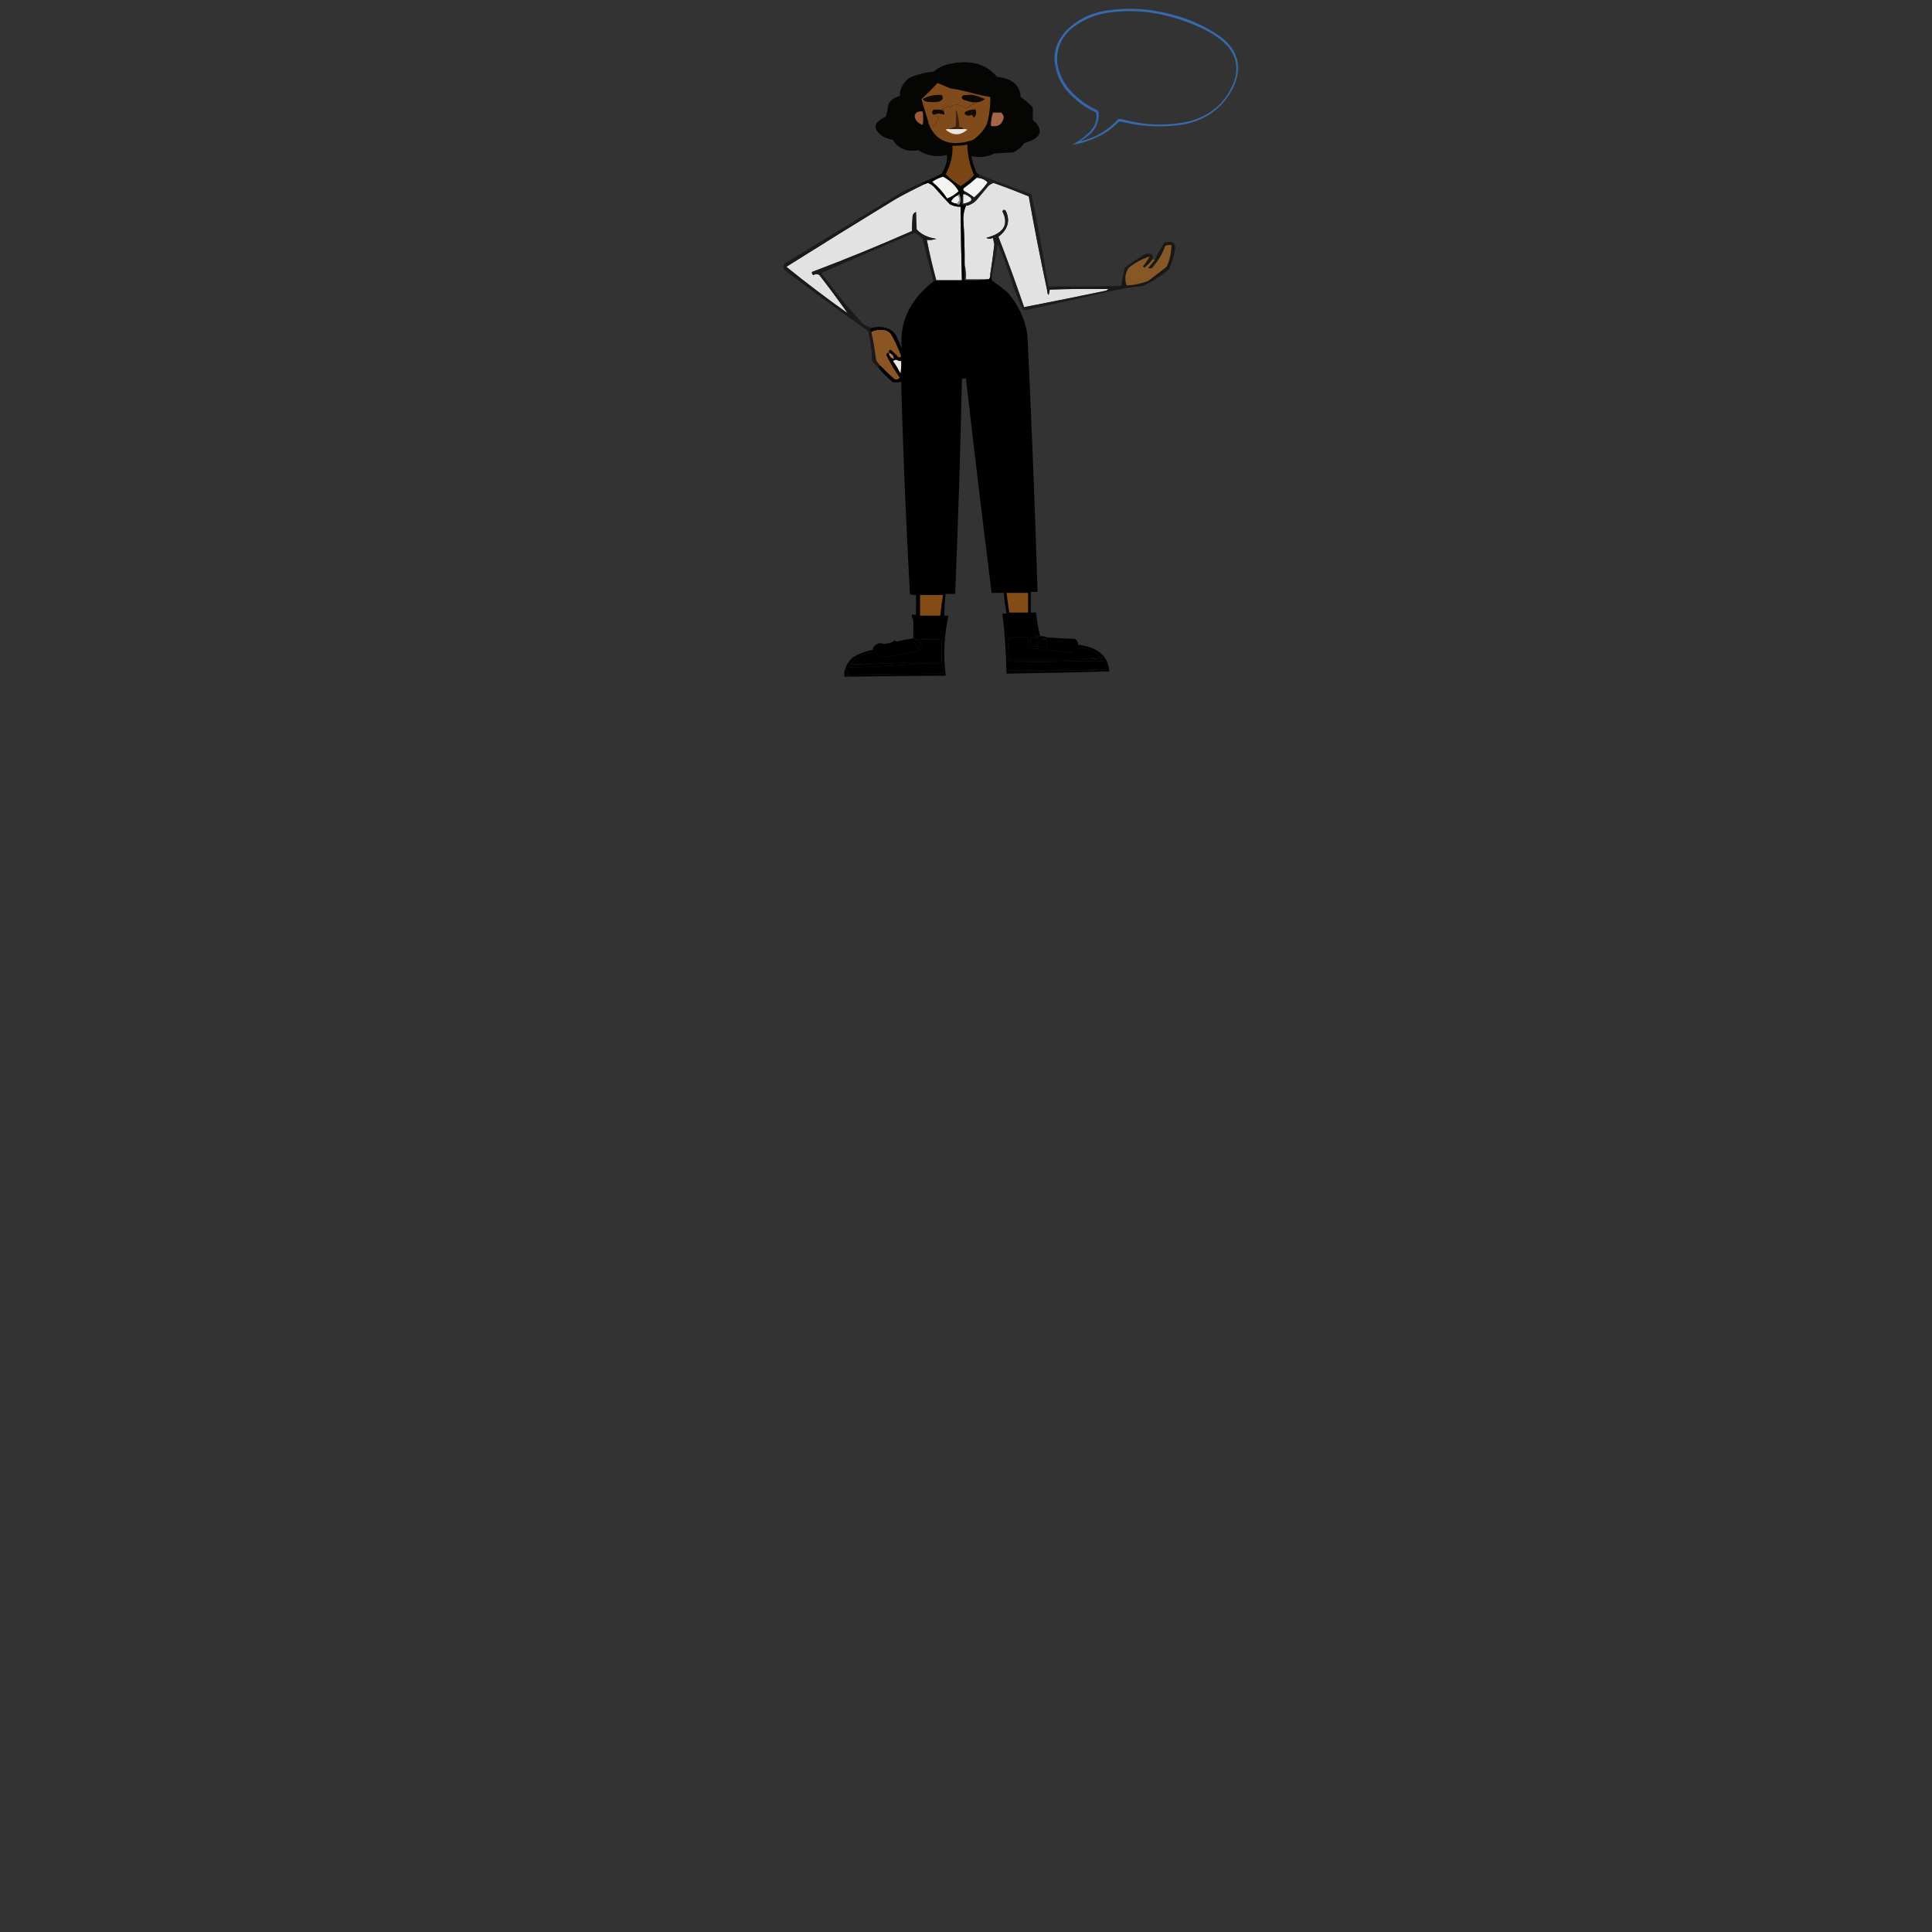 <?xml version="1.0" encoding="UTF-8" standalone="no"?>
<!-- Created with Inkscape (http://www.inkscape.org/) -->

<svg
   width="200mm"
   height="200mm"
   viewBox="0 0 200 200"
   version="1.1"
   id="svg1"
   xml:space="preserve"
   inkscape:version="1.3 (0e150ed6c4, 2023-07-21)"
   sodipodi:docname="human_image_2.svg"
   inkscape:export-filename="human_image_2.png"
   inkscape:export-xdpi="96"
   inkscape:export-ydpi="96"
   xmlns:inkscape="http://www.inkscape.org/namespaces/inkscape"
   xmlns:sodipodi="http://sodipodi.sourceforge.net/DTD/sodipodi-0.dtd"
   xmlns="http://www.w3.org/2000/svg"
   xmlns:svg="http://www.w3.org/2000/svg"><rect x="0" y="0" width="200" height="200" fill="#333333" stroke="none"/><sodipodi:namedview
     id="namedview1"
     pagecolor="#ffffff"
     bordercolor="#000000"
     borderopacity="0.25"
     inkscape:showpageshadow="2"
     inkscape:pageopacity="0.0"
     inkscape:pagecheckerboard="0"
     inkscape:deskcolor="#d1d1d1"
     inkscape:document-units="mm"
     inkscape:zoom="1.5292108"
     inkscape:cx="420.15136"
     inkscape:cy="184.08188"
     inkscape:window-width="1920"
     inkscape:window-height="1094"
     inkscape:window-x="-11"
     inkscape:window-y="-11"
     inkscape:window-maximized="1"
     inkscape:current-layer="layer1"
     inkscape:export-bgcolor="#00000000" /><defs
     id="defs1" /><g
     inkscape:groupmode="layer"
     id="layer2"
     inkscape:label="background" /><g
     inkscape:label="Layer 1"
     inkscape:groupmode="layer"
     id="layer1"><g
       id="g91-9"
       style="clip-rule:evenodd;fill-rule:evenodd;stroke-width:2.202;image-rendering:optimizeQuality;shape-rendering:geometricPrecision;text-rendering:geometricPrecision"
       transform="matrix(0.135,0,0,0.107,85.346,-1.234)" /><g
       id="g2"
       transform="translate(-0.173,-33.22)"
       inkscape:export-filename="human_image_2_pavquiz.png"
       inkscape:export-xdpi="96"
       inkscape:export-ydpi="96"><g
         id="g146-8"
         style="clip-rule:evenodd;fill-rule:evenodd;stroke-width:6.93;image-rendering:optimizeQuality;shape-rendering:geometricPrecision;text-rendering:geometricPrecision"
         transform="matrix(-0.039,0,0,0.038,128.774,33.628)"><g
           id="g2-2"
           style="stroke-width:6.93"><path
             style="opacity:1;stroke-width:6.93"
             fill="#366aad"
             d="m 491.5,188.5 c -0.178,-1.195 -0.511,-2.362 -1,-3.5 3.699,-6.73 4.866,-13.897 3.5,-21.5 -0.915,0.828 -1.581,1.828 -2,3 -0.383,-0.556 -0.883,-0.889 -1.5,-1 4.428,-38.631 -7.572,-71.132 -36,-97.5 -25.157,-20.911 -53.824,-34.911 -86,-42 -46.648,-8.653 -93.315,-8.653 -140,0 -52.054,9.868 -101.054,27.868 -147,54 -14.655,9.314 -28.155,20.148 -40.5,32.5 -23.946,27.381 -30.946,58.714 -21,94 20.532,59.199 61.032,97.032 121.5,113.5 39.611,8.98 79.611,10.98 120,6 19.881,-3.035 39.548,-7.035 59,-12 3,-0.667 6,-0.667 9,0 26.226,29.462 58.56,49.296 97,59.5 0.607,-0.124 0.94,-0.457 1,-1 2.098,1.414 3.098,0.748 3,-2 6.943,4.479 13.943,8.979 21,13.5 -35.118,-6.058 -67.451,-19.058 -97,-39 -9.267,-7.264 -17.934,-15.264 -26,-24 -3,-0.667 -6,-0.667 -9,0 -56.21,14.357 -112.877,16.357 -170,6 C 91.008,313.507 48.841,279.674 23,225.5 0.007,172.31 10.84,127.476 55.5,91 95.033,62.072 138.699,41.405 186.5,29 245.766,12.224 305.766,8.891 366.5,19 c 40.872,7.513 75.372,26.346 103.5,56.5 28.073,33.783 35.24,71.45 21.5,113 z"
             id="path2-5" /></g><g
           id="g4-6"
           style="stroke-width:6.93"><path
             style="opacity:1;stroke-width:6.93"
             fill="#3566ac"
             d="m 491.5,188.5 c -5.927,19.07 -15.427,36.07 -28.5,51 -20.985,23.896 -45.818,42.563 -74.5,56 -3.174,13.317 -1.34,25.984 5.5,38 3.513,5.691 7.513,11.024 12,16 7.77,7.614 15.936,14.614 24.5,21 0.098,2.748 -0.902,3.414 -3,2 -7.404,-4.563 -14.404,-9.73 -21,-15.5 -17.705,-15.908 -26.205,-35.742 -25.5,-59.5 0.598,-2.808 1.765,-5.308 3.5,-7.5 27.319,-13.086 51.152,-30.92 71.5,-53.5 17.912,-20.578 29.412,-44.245 34.5,-71 0.617,0.111 1.117,0.444 1.5,1 0.419,-1.172 1.085,-2.172 2,-3 1.366,7.603 0.199,14.77 -3.5,21.5 0.489,1.138 0.822,2.305 1,3.5 z"
             id="path4-3" /></g></g><g
         id="g1"
         transform="matrix(-0.223,0,0,0.147,-61.81,37.847)"
         style="stroke-width:5.524"><g
           id="g9-4"
           style="clip-rule:evenodd;fill-rule:evenodd;stroke-width:5.524;image-rendering:optimizeQuality;shape-rendering:geometricPrecision;text-rendering:geometricPrecision"
           transform="matrix(0.627,0,0,0.729,-1063.382,-273.338)"><path
             style="opacity:1;stroke-width:5.524"
             fill="#050504"
             d="m 570.5,508.5 c 0.172,0.992 -0.162,1.658 -1,2 -1.333,-0.667 -2.667,-1.333 -4,-2 -0.709,-0.904 -1.709,-1.237 -3,-1 -2.265,-2.142 -4.932,-3.809 -8,-5 -5.283,3.754 -9.117,8.421 -11.5,14 2.436,2.947 5.269,5.28 8.5,7 -1,1 -2,2 -3,3 -0.919,-2.589 -2.586,-4.589 -5,-6 -0.06,-0.543 -0.393,-0.876 -1,-1 -1.306,3.48 -1.306,6.813 0,10 -1.419,0.951 -3.085,1.284 -5,1 -0.333,0 -0.667,0 -1,0 1.068,-0.934 2.401,-1.268 4,-1 0.313,-3.542 -0.021,-6.875 -1,-10 -0.333,0 -0.667,0 -1,0 0,-1 0,-2 0,-3 1.073,-0.751 1.24,-1.751 0.5,-3 -3.371,-3.203 -6.538,-6.536 -9.5,-10 -1.051,-0.722 -1.718,-1.722 -2,-3 1.29,-0.558 2.123,-1.558 2.5,-3 1.691,-4.899 2.857,-9.899 3.5,-15 -6.065,1.867 -11.732,1.034 -17,-2.5 -4.667,-0.333 -9.333,-0.667 -14,-1 -3.586,-2.166 -6.253,-5.166 -8,-9 -12.878,-4.559 -15.044,-12.059 -6.5,-22.5 0,-4 0,-8 0,-12 2.687,-3.683 5.687,-7.017 9,-10 0.456,-11.456 6.29,-17.956 17.5,-19.5 7.792,-12.158 18.792,-16.492 33,-13 5.58,1.122 10.247,3.788 14,8 6.405,0.802 12.405,2.802 18,6 4.68,4.864 7.013,10.698 7,17.5 4.052,1.431 6.885,4.097 8.5,8 0.231,4.084 0.898,8.084 2,12 9.41,5.742 9.91,12.242 1.5,19.5 -2.217,1.275 -4.551,2.275 -7,3 -3.574,8.29 -9.907,11.623 -19,10 -6.117,5.377 -13.117,6.877 -21,4.5 -0.171,6.197 1.162,12.197 4,18 4.862,3.263 9.862,6.263 15,9 z"
             id="path9-4" /></g><g
           id="g10-1"
           style="clip-rule:evenodd;fill:#804a1b;fill-opacity:1;fill-rule:evenodd;stroke-width:5.525;stroke-dasharray:none;image-rendering:optimizeQuality;shape-rendering:geometricPrecision;text-rendering:geometricPrecision"
           transform="matrix(0.627,0,0,0.729,-1063.382,-273.338)"><path
             style="opacity:1;fill:#804a1b;fill-opacity:1;stroke-width:5.525;stroke-dasharray:none"
             fill="#8a521f"
             d="m 564.5,453.5 c -1.325,-1.453 -2.158,-1.119 -2.5,1 -0.667,-0.667 -1.333,-1.333 -2,-2 -0.452,-2.649 -1.286,-5.149 -2.5,-7.5 1.358,-0.934 2.692,-1.768 4,-2.5 1.301,-1.384 1.301,-2.884 0,-4.5 -2.385,-0.556 -4.718,-0.39 -7,0.5 -0.438,0.065 -0.772,-0.101 -1,-0.5 0.667,-0.333 1.333,-0.667 2,-1 -2.021,-0.513 -3.521,-1.68 -4.5,-3.5 -0.308,0.808 -0.808,1.475 -1.5,2 -1.333,-1 -2.667,-2 -4,-3 -3.261,0.516 -6.095,1.849 -8.5,4 -1.4,-1.896 -3.233,-3.229 -5.5,-4 0.363,-0.683 0.696,-1.35 1,-2 2.359,-0.676 4.692,-1.509 7,-2.5 1.333,-1.333 1.333,-2.667 0,-4 -2.31,-0.497 -4.643,-0.663 -7,-0.5 -0.992,0.172 -1.658,-0.162 -2,-1 6.163,-2.292 12.497,-4.125 19,-5.5 3.113,-1.854 6.113,-3.52 9,-5 3.842,5.335 7.842,10.502 12,15.5 -2.011,8.708 -4.011,17.375 -6,26 z"
             id="path10-2" /></g><g
           id="g11-0"
           style="clip-rule:evenodd;fill-rule:evenodd;stroke-width:5.524;image-rendering:optimizeQuality;shape-rendering:geometricPrecision;text-rendering:geometricPrecision"
           transform="matrix(0.627,0,0,0.729,-1063.382,-273.338)"><path
             style="opacity:1;stroke-width:5.524"
             fill="#0c0803"
             d="m 532.5,423.5 c 2.357,-0.163 4.69,0.003 7,0.5 1.333,1.333 1.333,2.667 0,4 -2.308,0.991 -4.641,1.824 -7,2.5 -3.622,0.576 -6.622,-0.424 -9,-3 2.805,-1.784 5.805,-3.117 9,-4 z"
             id="path11-1" /></g><g
           id="g12-7"
           style="clip-rule:evenodd;fill-rule:evenodd;stroke-width:5.524;image-rendering:optimizeQuality;shape-rendering:geometricPrecision;text-rendering:geometricPrecision"
           transform="matrix(0.627,0,0,0.729,-1063.382,-273.338)"><path
             style="opacity:1;stroke-width:5.524"
             fill="#0f0904"
             d="m 555.5,423.5 c 5.282,-0.457 9.949,0.876 14,4 -0.59,1.299 -1.59,2.132 -3,2.5 -3,0.667 -6,0.667 -9,0 -2.873,-1.561 -3.539,-3.728 -2,-6.5 z"
             id="path12-3" /></g><g
           id="g13-7"
           style="clip-rule:evenodd;fill:#804a1b;fill-opacity:1;fill-rule:evenodd;stroke-width:5.524;image-rendering:optimizeQuality;shape-rendering:geometricPrecision;text-rendering:geometricPrecision"
           transform="matrix(0.627,0,0,0.729,-1063.382,-273.338)"><path
             style="opacity:1;fill:#804a1b;fill-opacity:1;stroke-width:5.524"
             fill="#804a1b"
             d="m 530.5,422.5 c 0.342,0.838 1.008,1.172 2,1 -3.195,0.883 -6.195,2.216 -9,4 2.378,2.576 5.378,3.576 9,3 -0.304,0.65 -0.637,1.317 -1,2 2.267,0.771 4.1,2.104 5.5,4 2.405,-2.151 5.239,-3.484 8.5,-4 1.333,1 2.667,2 4,3 0.692,-0.525 1.192,-1.192 1.5,-2 0.979,1.82 2.479,2.987 4.5,3.5 -0.667,0.333 -1.333,0.667 -2,1 0.228,0.399 0.562,0.565 1,0.5 -0.734,1.208 -1.067,2.541 -1,4 2.667,-1.333 5.333,-1.333 8,0 -1.308,0.732 -2.642,1.566 -4,2.5 1.214,2.351 2.048,4.851 2.5,7.5 0.667,0.667 1.333,1.333 2,2 0.342,-2.119 1.175,-2.453 2.5,-1 -5.775,15.714 -16.441,20.214 -32,13.5 -4.873,-4.249 -8.373,-9.416 -10.5,-15.5 -1.822,-8.572 -2.655,-17.239 -2.5,-26 3.723,-0.797 7.39,-1.797 11,-3 z"
             id="path13-2" /></g><g
           id="g14-9"
           style="clip-rule:evenodd;fill-rule:evenodd;stroke-width:5.524;image-rendering:optimizeQuality;shape-rendering:geometricPrecision;text-rendering:geometricPrecision"
           transform="matrix(0.627,0,0,0.729,-1063.382,-273.338)"><path
             style="opacity:1;stroke-width:5.524"
             fill="#120c04"
             d="m 530.5,437.5 c 2.549,-0.113 4.882,0.554 7,2 1.083,0.865 1.249,1.865 0.5,3 -1.667,1.333 -3.333,1.333 -5,0 -0.249,1.124 -0.749,2.124 -1.5,3 -1.67,-2.613 -2.003,-5.279 -1,-8 z"
             id="path14-9" /></g><g
           id="g15-6"
           style="clip-rule:evenodd;fill-rule:evenodd;stroke-width:5.524;image-rendering:optimizeQuality;shape-rendering:geometricPrecision;text-rendering:geometricPrecision"
           transform="matrix(0.627,0,0,0.729,-1063.382,-273.338)"><path
             style="opacity:1;stroke-width:5.524"
             fill="#100a03"
             d="m 561.5,442.5 c -2.667,-1.333 -5.333,-1.333 -8,0 -0.067,-1.459 0.266,-2.792 1,-4 2.282,-0.89 4.615,-1.056 7,-0.5 1.301,1.616 1.301,3.116 0,4.5 z"
             id="path15-2" /></g><g
           id="g18-2"
           style="clip-rule:evenodd;fill-rule:evenodd;stroke-width:5.524;image-rendering:optimizeQuality;shape-rendering:geometricPrecision;text-rendering:geometricPrecision"
           transform="matrix(0.627,0,0,0.729,-1063.382,-273.338)"><path
             style="opacity:1;stroke-width:5.524"
             fill="#a56547"
             d="m 511.5,440.5 c 2,0 4,0 6,0 1.094,4.292 1.594,8.626 1.5,13 -4.672,1.056 -7.672,-0.944 -9,-6 -0.833,-2.671 -0.333,-5.004 1.5,-7 z"
             id="path18-6" /></g><g
           id="g28-8"
           style="clip-rule:evenodd;fill-rule:evenodd;stroke-width:5.524;image-rendering:optimizeQuality;shape-rendering:geometricPrecision;text-rendering:geometricPrecision"
           transform="matrix(0.627,0,0,0.729,-1063.382,-273.338)"><path
             style="opacity:1;stroke-width:5.524"
             fill="#995a39"
             d="m 569.5,439.5 c 3.599,-0.562 5.599,0.938 6,4.5 -0.42,4.025 -2.42,6.858 -6,8.5 -0.436,-4.256 -0.436,-8.589 0,-13 z"
             id="path28-4" /></g><g
           id="g29-4"
           style="clip-rule:evenodd;fill-rule:evenodd;stroke-width:5.524;image-rendering:optimizeQuality;shape-rendering:geometricPrecision;text-rendering:geometricPrecision"
           transform="matrix(0.627,0,0,0.729,-1063.382,-273.338)"><path
             style="opacity:1;stroke-width:5.524"
             fill="#3f230e"
             d="m 550.5,456.5 c -3.667,0 -7.333,0 -11,0 0.321,-1.548 1.321,-2.215 3,-2 -0.059,-5.878 0.775,-11.545 2.5,-17 -0.146,5.324 -0.146,10.657 0,16 1.719,1.369 3.552,2.369 5.5,3 z"
             id="path29-6" /></g><g
           id="g37-6"
           style="clip-rule:evenodd;fill-rule:evenodd;stroke-width:5.524;image-rendering:optimizeQuality;shape-rendering:geometricPrecision;text-rendering:geometricPrecision"
           transform="matrix(0.627,0,0,0.729,-1063.382,-273.338)"><path
             style="opacity:1;stroke-width:5.524"
             fill="#eae4e0"
             d="m 539.5,456.5 c 3.667,0 7.333,0 11,0 0.739,-0.131 1.406,0.036 2,0.5 -5.333,6 -10.667,6 -16,0 0.948,-0.483 1.948,-0.649 3,-0.5 z"
             id="path37-4" /></g><g
           id="g40-9"
           style="clip-rule:evenodd;fill-rule:evenodd;stroke-width:5.524;image-rendering:optimizeQuality;shape-rendering:geometricPrecision;text-rendering:geometricPrecision"
           transform="matrix(0.627,0,0,0.729,-1063.382,-273.338)"><path
             style="opacity:1;stroke-width:5.524"
             fill="#7a4515"
             d="m 536.5,471.5 c 3.599,0.844 7.266,1.177 11,1 -0.33,9.517 1.337,18.684 5,27.5 -3.135,4.302 -6.801,8.136 -11,11.5 -3.866,-3.032 -7.199,-6.532 -10,-10.5 3.238,-9.6 4.904,-19.433 5,-29.5 z"
             id="path40-5" /></g><g
           id="g46-5"
           style="clip-rule:evenodd;fill-rule:evenodd;stroke-width:5.524;image-rendering:optimizeQuality;shape-rendering:geometricPrecision;text-rendering:geometricPrecision"
           transform="matrix(0.627,0,0,0.729,-1063.382,-273.338)"><path
             style="opacity:1;stroke-width:5.524"
             fill="#f4f3ef"
             d="m 562.5,507.5 c -4.44,4.778 -8.107,10.112 -11,16 -3.231,-1.72 -6.064,-4.053 -8.5,-7 2.383,-5.579 6.217,-10.246 11.5,-14 3.068,1.191 5.735,2.858 8,5 z"
             id="path46-2" /></g><g
           id="g53"
           style="clip-rule:evenodd;fill-rule:evenodd;stroke-width:5.524;image-rendering:optimizeQuality;shape-rendering:geometricPrecision;text-rendering:geometricPrecision"
           transform="matrix(0.627,0,0,0.729,-1063.382,-273.338)"><path
             style="opacity:1;stroke-width:5.524"
             fill="#f3f3f1"
             d="m 529.5,503.5 c 2.962,3.464 6.129,6.797 9.5,10 0.74,1.249 0.573,2.249 -0.5,3 -2.529,1.765 -4.862,3.765 -7,6 -3.901,-4.408 -7.234,-9.241 -10,-14.5 1.865,-2.77 4.532,-4.27 8,-4.5 z"
             id="path53" /></g><g
           id="g54-4"
           style="clip-rule:evenodd;fill-rule:evenodd;stroke-width:5.524;image-rendering:optimizeQuality;shape-rendering:geometricPrecision;text-rendering:geometricPrecision"
           transform="matrix(0.627,0,0,0.729,-1063.382,-273.338)"><path
             style="opacity:1;stroke-width:5.524"
             fill="#e2e2e2"
             d="m 565.5,508.5 c 1.333,0.667 2.667,1.333 4,2 6.774,4.229 13.44,8.729 20,13.5 27.169,21.674 54.169,43.507 81,65.5 -14.628,15.461 -29.794,30.461 -45.5,45 6.668,-12.314 13.668,-24.647 21,-37 1.458,-1.247 2.958,-1.247 4.5,0 0.886,-0.825 1.219,-1.825 1,-3 -25.046,-12.358 -49.713,-25.525 -74,-39.5 -0.071,-4.717 -0.238,-9.55 -0.5,-14.5 -0.196,-1.786 -1.029,-3.119 -2.5,-4 -0.056,5.573 -0.223,11.24 -0.5,17 -3.646,4.907 -8.479,7.907 -14.5,9 2.243,0.974 4.576,1.308 7,1 -1.95,13.08 -4.283,26.08 -7,39 -6.333,0 -12.667,0 -19,0 0.512,-23.664 0.845,-47.33 1,-71 2.925,0.04 5.591,-0.793 8,-2.5 3.957,-5.413 7.79,-10.913 11.5,-16.5 1.307,-1.692 2.807,-3.025 4.5,-4 z"
             id="path54-0" /></g><g
           id="g55"
           style="clip-rule:evenodd;fill-rule:evenodd;stroke-width:5.524;image-rendering:optimizeQuality;shape-rendering:geometricPrecision;text-rendering:geometricPrecision"
           transform="matrix(0.627,0,0,0.729,-1063.382,-273.338)"><path
             style="opacity:1;stroke-width:5.524"
             fill="#e2e2e2"
             d="m 536.5,530.5 c 0.333,0 0.667,0 1,0 1.265,3.912 1.931,8.079 2,12.5 -0.767,14.824 -1.101,29.657 -1,44.5 -0.986,4.47 -1.319,9.137 -1,14 -5.667,0 -11.333,0 -17,0 -0.951,-1.419 -1.284,-3.085 -1,-5 -1.181,-9.467 -2.181,-18.967 -3,-28.5 0.333,-2.167 0.667,-4.333 1,-6.5 1.698,1.181 3.365,1.181 5,0 -12.927,-4.278 -16.927,-12.778 -12,-25.5 -0.51,-1.826 -1.344,-1.993 -2.5,-0.5 -3.385,9.599 -1.552,17.932 5.5,25 -6.744,22.564 -13.077,45.231 -19,68 -20.368,-5.175 -40.701,-10.509 -61,-16 -0.418,-0.722 -1.084,-1.222 -2,-1.5 14.669,-0.327 29.335,-0.16 44,0.5 0.667,6.667 1.333,6.667 2,0 4.9,-29.791 9.4,-59.791 13.5,-90 8.496,-4.581 17.163,-8.915 26,-13 1.605,0.601 2.938,1.601 4,3 3,4.667 6,9.333 9,14 1.758,2.265 3.925,3.932 6.5,5 z"
             id="path55" /></g><g
           id="g56-1"
           style="clip-rule:evenodd;fill-rule:evenodd;stroke-width:5.524;image-rendering:optimizeQuality;shape-rendering:geometricPrecision;text-rendering:geometricPrecision"
           transform="matrix(0.627,0,0,0.729,-1063.382,-273.338)"><path
             style="opacity:1;stroke-width:5.524"
             fill="#1d1d1d"
             d="m 527.5,500.5 c 0.282,1.278 0.949,2.278 2,3 -3.468,0.23 -6.135,1.73 -8,4.5 2.766,5.259 6.099,10.092 10,14.5 2.138,-2.235 4.471,-4.235 7,-6 0,1 0,2 0,3 -6.899,3.859 -6.565,6.859 1,9 0,-3 0,-6 0,-9 0.979,3.125 1.313,6.458 1,10 -1.599,-0.268 -2.932,0.066 -4,1 -2.575,-1.068 -4.742,-2.735 -6.5,-5 -3,-4.667 -6,-9.333 -9,-14 -1.062,-1.399 -2.395,-2.399 -4,-3 -8.837,4.085 -17.504,8.419 -26,13 -4.1,30.209 -8.6,60.209 -13.5,90 -3.048,-1.619 -6.381,-2.619 -10,-3 3,0 6,0 9,0 3.652,-29.732 7.819,-59.398 12.5,-89 12.906,-6.203 25.739,-12.536 38.5,-19 z"
             id="path56-0" /></g><g
           id="g57-0"
           style="clip-rule:evenodd;fill-rule:evenodd;stroke-width:5.524;image-rendering:optimizeQuality;shape-rendering:geometricPrecision;text-rendering:geometricPrecision"
           transform="matrix(0.627,0,0,0.729,-1063.382,-273.338)"><path
             style="opacity:1;stroke-width:5.524"
             fill="#f2f2f2"
             d="m 543.5,520.5 c 2.414,1.411 4.081,3.411 5,6 -1.105,1.1 -2.438,1.767 -4,2 -1.248,-0.834 -1.915,-2.167 -2,-4 0.011,-1.545 0.344,-2.878 1,-4 z"
             id="path57-8" /></g><g
           id="g58-5"
           style="clip-rule:evenodd;fill-rule:evenodd;stroke-width:5.524;image-rendering:optimizeQuality;shape-rendering:geometricPrecision;text-rendering:geometricPrecision"
           transform="matrix(0.627,0,0,0.729,-1063.382,-273.338)"><path
             style="opacity:1;stroke-width:5.524"
             fill="#959696"
             d="m 543.5,520.5 c -0.656,1.122 -0.989,2.455 -1,4 0.085,1.833 0.752,3.166 2,4 -0.342,0.838 -1.008,1.172 -2,1 -1.306,-3.187 -1.306,-6.52 0,-10 0.607,0.124 0.94,0.457 1,1 z"
             id="path58-9" /></g><g
           id="g59-8"
           style="clip-rule:evenodd;fill-rule:evenodd;stroke-width:5.524;image-rendering:optimizeQuality;shape-rendering:geometricPrecision;text-rendering:geometricPrecision"
           transform="matrix(0.627,0,0,0.729,-1063.382,-273.338)"><path
             style="opacity:1;stroke-width:5.524"
             fill="#efeeef"
             d="m 538.5,519.5 c 0.333,0 0.667,0 1,0 0,3 0,6 0,9 -7.565,-2.141 -7.899,-5.141 -1,-9 z"
             id="path59-2" /></g><g
           id="g61-4"
           style="clip-rule:evenodd;fill-rule:evenodd;stroke-width:5.524;image-rendering:optimizeQuality;shape-rendering:geometricPrecision;text-rendering:geometricPrecision"
           transform="matrix(0.627,0,0,0.729,-1063.382,-273.338)"><path
             style="opacity:1;stroke-width:5.524"
             fill="#1a1a1a"
             d="m 570.5,508.5 c 4.805,2.571 9.472,5.404 14,8.5 29.167,23.167 58.333,46.333 87.5,69.5 0.667,2 0.667,4 0,6 -20.364,20.032 -41.031,39.698 -62,59 -1.786,9.581 -2.786,19.247 -3,29 -1.363,2.184 -2.863,4.184 -4.5,6 -0.342,-0.838 -1.008,-1.172 -2,-1 1.407,-1.808 2.574,-3.808 3.5,-6 0.841,-9.055 2.008,-18.055 3.5,-27 1.186,-1.205 1.186,-2.539 0,-4 2.112,-0.94 4.112,-2.106 6,-3.5 11.322,-15.835 21.656,-32.335 31,-49.5 -22.803,-13.238 -45.803,-26.238 -69,-39 -2.564,1.727 -4.564,3.894 -6,6.5 -2.478,13.555 -5.144,27.055 -8,40.5 -0.667,-0.333 -1.333,-0.667 -2,-1 2.717,-12.92 5.05,-25.92 7,-39 -2.424,0.308 -4.757,-0.026 -7,-1 6.021,-1.093 10.854,-4.093 14.5,-9 0.277,-5.76 0.444,-11.427 0.5,-17 1.471,0.881 2.304,2.214 2.5,4 0.262,4.95 0.429,9.783 0.5,14.5 24.287,13.975 48.954,27.142 74,39.5 0.219,1.175 -0.114,2.175 -1,3 -1.542,-1.247 -3.042,-1.247 -4.5,0 -7.332,12.353 -14.332,24.686 -21,37 15.706,-14.539 30.872,-29.539 45.5,-45 -26.831,-21.993 -53.831,-43.826 -81,-65.5 -6.56,-4.771 -13.226,-9.271 -20,-13.5 0.838,-0.342 1.172,-1.008 1,-2 z"
             id="path61-4" /></g><g
           id="g63-5"
           style="clip-rule:evenodd;fill-rule:evenodd;stroke-width:5.524;image-rendering:optimizeQuality;shape-rendering:geometricPrecision;text-rendering:geometricPrecision"
           transform="matrix(0.627,0,0,0.729,-1063.382,-273.338)"><path
             style="opacity:1;stroke-width:5.524"
             fill="#191816"
             d="m 397.5,582.5 c 1.656,2.639 3.322,5.305 5,8 -1.368,1.094 -2.535,0.76 -3.5,-1 -4.08,-6.162 -7.08,-12.829 -9,-20 -1.356,-0.88 -2.856,-1.214 -4.5,-1 -0.06,7.199 1.106,14.199 3.5,21 4.446,4.446 8.946,8.946 13.5,13.5 5.02,2.627 10.353,4.127 16,4.5 1.671,-5.962 1.171,-11.629 -1.5,-17 -4.538,-4.728 -9.704,-8.395 -15.5,-11 1.379,3.241 3.045,6.407 5,9.5 -0.333,0.5 -0.667,1 -1,1.5 -2.409,-2.402 -4.409,-5.069 -6,-8 -1.092,-4.623 0.575,-6.456 5,-5.5 5.447,4.146 10.614,8.646 15.5,13.5 1.097,5.806 1.931,11.639 2.5,17.5 14.996,0.5 29.996,0.667 45,0.5 3.619,0.381 6.952,1.381 10,3 -0.667,6.667 -1.333,6.667 -2,0 -14.665,-0.66 -29.331,-0.827 -44,-0.5 0.916,0.278 1.582,0.778 2,1.5 -1.667,0 -3.333,0 -5,0 -7.197,-2.073 -14.531,-3.573 -22,-4.5 -7.38,-4.373 -13.88,-9.873 -19.5,-16.5 -2.201,-6.505 -3.701,-13.171 -4.5,-20 0.013,-5.499 2.68,-7.332 8,-5.5 2.75,5.333 5.084,10.833 7,16.5 z"
             id="path63-8" /></g><g
           id="g64-0"
           style="clip-rule:evenodd;fill-rule:evenodd;stroke-width:5.524;image-rendering:optimizeQuality;shape-rendering:geometricPrecision;text-rendering:geometricPrecision"
           transform="matrix(0.627,0,0,0.729,-1063.382,-273.338)"><path
             style="opacity:1;stroke-width:5.524"
             fill="#875726"
             d="m 397.5,582.5 c 0.667,0 1.333,0 2,0 1.591,2.931 3.591,5.598 6,8 0.333,-0.5 0.667,-1 1,-1.5 -1.955,-3.093 -3.621,-6.259 -5,-9.5 5.796,2.605 10.962,6.272 15.5,11 2.671,5.371 3.171,11.038 1.5,17 -5.647,-0.373 -10.98,-1.873 -16,-4.5 -4.554,-4.554 -9.054,-9.054 -13.5,-13.5 -2.394,-6.801 -3.56,-13.801 -3.5,-21 1.644,-0.214 3.144,0.12 4.5,1 1.92,7.171 4.92,13.838 9,20 0.965,1.76 2.132,2.094 3.5,1 -1.678,-2.695 -3.344,-5.361 -5,-8 z"
             id="path64-6" /></g><g
           id="g66-6"
           style="clip-rule:evenodd;fill-rule:evenodd;stroke-width:5.524;image-rendering:optimizeQuality;shape-rendering:geometricPrecision;text-rendering:geometricPrecision"
           transform="matrix(0.627,0,0,0.729,-1063.382,-273.338)"><path
             style="opacity:1;stroke-width:5.524"
             fill="#838381"
             d="m 538.5,587.5 c 0,5 0,10 0,15 -6.19,0.323 -12.19,-0.01 -18,-1 5.81,0.99 11.81,1.323 18,1 0,-5 0,-10 0,-15 z"
             id="path66-8" /></g><g
           id="g67-8"
           style="clip-rule:evenodd;fill-rule:evenodd;stroke-width:5.524;image-rendering:optimizeQuality;shape-rendering:geometricPrecision;text-rendering:geometricPrecision"
           transform="matrix(0.627,0,0,0.729,-1063.382,-273.338)"><path
             style="opacity:1;stroke-width:5.524"
             fill="#1c1c1c"
             d="m 519.5,596.5 c -0.904,0.709 -1.237,1.709 -1,3 -1.689,-10.494 -3.189,-21.16 -4.5,-32 -4.529,13.479 -8.362,27.145 -11.5,41 -1.851,7.075 -4.017,14.075 -6.5,21 -0.519,1.016 -1.353,1.682 -2.5,2 -21.823,-6.167 -43.489,-12.501 -65,-19 1.667,0 3.333,0 5,0 20.299,5.491 40.632,10.825 61,16 5.923,-22.769 12.256,-45.436 19,-68 -7.052,-7.068 -8.885,-15.401 -5.5,-25 1.156,-1.493 1.99,-1.326 2.5,0.5 -4.927,12.722 -0.927,21.222 12,25.5 -1.635,1.181 -3.302,1.181 -5,0 -0.333,2.167 -0.667,4.333 -1,6.5 0.819,9.533 1.819,19.033 3,28.5 z"
             id="path67-5" /></g><g
           id="g72-4"
           style="clip-rule:evenodd;fill-rule:evenodd;stroke-width:5.524;image-rendering:optimizeQuality;shape-rendering:geometricPrecision;text-rendering:geometricPrecision"
           transform="matrix(0.627,0,0,0.729,-1063.382,-273.338)"><path
             style="opacity:1;stroke-width:5.524"
             fill="#8a5423"
             d="m 607.5,652.5 c -1.492,8.945 -2.659,17.945 -3.5,27 -0.926,2.192 -2.093,4.192 -3.5,6 -3.12,4.292 -6.453,8.459 -10,12.5 -1.819,0.783 -3.152,0.283 -4,-1.5 3.884,-7.1 7.218,-14.434 10,-22 -0.247,-1.213 -0.914,-1.88 -2,-2 0.219,-1.175 -0.114,-2.175 -1,-3 -2.16,2.331 -4.16,4.831 -6,7.5 -1.1,0.432 -1.767,-0.068 -2,-1.5 2.006,-7.184 4.506,-14.184 7.5,-21 2.065,-3.376 5.065,-4.709 9,-4 2.295,0.047 4.129,0.713 5.5,2 z"
             id="path72-6" /></g><g
           id="g97-4"
           style="clip-rule:evenodd;fill:#000000;fill-opacity:1;fill-rule:evenodd;stroke-width:5.524;image-rendering:optimizeQuality;shape-rendering:geometricPrecision;text-rendering:geometricPrecision"
           transform="matrix(0.627,0,0,0.729,-1063.382,-273.338)"><path
             style="opacity:1;fill:#000000;fill-opacity:1;stroke-width:5.524"
             fill="#191614"
             d="m 562.5,507.5 c 1.291,-0.237 2.291,0.096 3,1 -1.693,0.975 -3.193,2.308 -4.5,4 -3.71,5.587 -7.543,11.087 -11.5,16.5 -2.409,1.707 -5.075,2.54 -8,2.5 -0.155,23.67 -0.488,47.336 -1,71 6.333,0 12.667,0 19,0 0.667,0.333 1.333,0.667 2,1 17.598,17.948 25.431,39.614 23.5,65 1,-3 2,-6 3,-9 2.803,-9.989 9.303,-13.656 19.5,-11 1.186,1.461 1.186,2.795 0,4 -1.371,-1.287 -3.205,-1.953 -5.5,-2 -3.935,-0.709 -6.935,0.624 -9,4 -2.994,6.816 -5.494,13.816 -7.5,21 0.233,1.432 0.9,1.932 2,1.5 1.84,-2.669 3.84,-5.169 6,-7.5 0.886,0.825 1.219,1.825 1,3 1.086,0.12 1.753,0.787 2,2 -2.782,7.566 -6.116,14.9 -10,22 0.848,1.783 2.181,2.283 4,1.5 3.547,-4.041 6.88,-8.208 10,-12.5 0.992,-0.172 1.658,0.162 2,1 -3.067,5.241 -6.733,10.074 -11,14.5 -1.988,0.18 -3.988,0.014 -6,-0.5 -1.43,68.354 -3.597,136.687 -6.5,205 -1.356,0.88 -2.856,1.214 -4.5,1 -0.991,6.479 -1.324,13.146 -1,20 1,0 2,0 3,0 0,1.333 0,2.667 0,4 0,3.667 0,7.333 0,11 -0.973,2.448 -1.306,5.115 -1,8 -1.291,-0.237 -2.291,0.096 -3,1 -0.61,0.891 -0.943,1.891 -1,3 -0.951,-1.419 -1.284,-3.085 -1,-5 -1.599,-0.268 -2.932,0.066 -4,1 -3.667,0 -7.333,0 -11,0 0,7.333 0,14.667 0,22 7,0 14,0 21,0 -2.448,0.973 -5.115,1.306 -8,1 -4.667,0 -9.333,0 -14,0 0,3.333 0,6.667 0,10 21.67,0.171 43.336,0.505 65,1 1.765,0.961 3.765,1.295 6,1 -0.306,-2.885 0.027,-5.552 1,-8 0.977,2.787 1.31,5.787 1,9 -24.997,-0.53 -49.997,-0.864 -75,-1 1.853,-19.452 1.186,-38.785 -2,-58 1,0 2,0 3,0 0.065,-7.024 -0.268,-14.024 -1,-21 -2.333,0 -4.667,0 -7,0 -2.237,-69.311 -3.904,-138.644 -5,-208 -1,0 -2,0 -3,0 -6.033,69.026 -12.366,138.026 -19,207 -3,0 -6,0 -9,0 -0.447,6.692 -1.114,13.359 -2,20 1,0 2,0 3,0 -1.734,19.282 -2.734,38.615 -3,58 -24.351,-0.421 -48.684,-1.087 -73,-2 4.47,-0.986 9.137,-1.319 14,-1 19,0 38,0 57,0 0,-2.667 0,-5.333 0,-8 -16.671,-0.15 -33.338,-0.483 -50,-1 6.145,-0.99 12.478,-1.323 19,-1 10.667,0 21.333,0 32,0 0.325,-7.519 -0.008,-14.852 -1,-22 -4.667,0 -9.333,0 -14,0 0,1 0,2 0,3 -0.667,-0.333 -1.333,-0.667 -2,-1 -1.052,-1.756 -2.719,-2.423 -5,-2 0,3 0,6 0,9 -0.667,0 -1.333,0 -2,0 0.302,-2.559 -0.032,-4.893 -1,-7 -1.333,-0.667 -2.667,-1.333 -4,-2 1.419,-0.951 3.085,-1.284 5,-1 1,0 2,0 3,0 0,-7.667 0,-15.333 0,-23 1.333,0 2.667,0 4,0 0,-6.667 0,-13.333 0,-20 -1.667,0 -3.333,0 -5,0 1.95,-82.684 4.45,-165.35 7.5,-248 1.577,-14.903 6.41,-28.569 14.5,-41 3.432,-3.827 7.099,-7.494 11,-11 0.929,-1.189 1.262,-2.522 1,-4 -0.237,-1.291 0.096,-2.291 1,-3 -0.284,1.915 0.049,3.581 1,5 5.81,0.99 11.81,1.323 18,1 0,-5 0,-10 0,-15 -0.101,-14.843 0.233,-29.676 1,-44.5 -0.069,-4.421 -0.735,-8.588 -2,-12.5 1.915,0.284 3.581,-0.049 5,-1 0.992,0.172 1.658,-0.162 2,-1 1.562,-0.233 2.895,-0.9 4,-2 1,-1 2,-2 3,-3 2.893,-5.888 6.56,-11.222 11,-16 z"
             id="path97-5" /></g><g
           id="g98-1"
           style="clip-rule:evenodd;fill-rule:evenodd;stroke-width:5.524;image-rendering:optimizeQuality;shape-rendering:geometricPrecision;text-rendering:geometricPrecision"
           transform="matrix(0.627,0,0,0.729,-1063.382,-273.338)"><path
             style="opacity:1;stroke-width:5.524"
             fill="#ebe7e3"
             d="m 588.5,679.5 c 1.175,-0.219 2.175,0.114 3,1 -2.107,3.881 -3.941,7.881 -5.5,12 -0.499,-3.986 -0.666,-7.986 -0.5,-12 1.291,0.237 2.291,-0.096 3,-1 z"
             id="path98-0" /></g><g
           id="g99-8"
           style="clip-rule:evenodd;fill-rule:evenodd;stroke-width:5.524;image-rendering:optimizeQuality;shape-rendering:geometricPrecision;text-rendering:geometricPrecision"
           transform="matrix(0.627,0,0,0.729,-1063.382,-273.338)"><path
             style="opacity:1;stroke-width:5.524"
             fill="#b57c4d"
             d="m 594.5,672.5 c 0.122,2.757 -1.045,4.757 -3.5,6 -0.149,-2.696 1.018,-4.696 3.5,-6 z"
             id="path99-9" /></g><g
           id="g100-8"
           style="clip-rule:evenodd;fill:#000000;fill-opacity:1;fill-rule:evenodd;stroke-width:5.524;image-rendering:optimizeQuality;shape-rendering:geometricPrecision;text-rendering:geometricPrecision"
           transform="matrix(0.627,0,0,0.729,-1063.382,-273.338)"><path
             style="opacity:1;fill:#000000;fill-opacity:1;stroke-width:5.524"
             fill="#794617"
             d="m 519.5,604.5 c 13.337,-0.167 26.671,0 40,0.5 20.101,20.799 27.101,45.299 21,73.5 0.742,0.787 1.575,1.453 2.5,2 -0.967,74.682 -2.8,149.349 -5.5,224 -10.021,0.129 -20.021,-0.204 -30,-1 -2.079,-69.317 -3.746,-138.651 -5,-208 -2.333,0 -4.667,0 -7,0 -5.671,68.734 -12.171,137.401 -19.5,206 -9.765,0.89 -19.598,0.89 -29.5,0 2.274,-81.348 4.774,-162.681 7.5,-244 1.571,-21.139 10.071,-38.806 25.5,-53 z"
             id="path100-9" /></g><g
           id="g101-2"
           style="clip-rule:evenodd;fill-rule:evenodd;stroke-width:5.524;image-rendering:optimizeQuality;shape-rendering:geometricPrecision;text-rendering:geometricPrecision"
           transform="matrix(0.627,0,0,0.729,-1063.382,-273.338)"><path
             style="opacity:1;stroke-width:5.524"
             fill="#824b18"
             d="m 491.5,904.5 c 5.333,0 10.667,0 16,0 -0.667,6.333 -1.333,12.667 -2,19 -4.667,0 -9.333,0 -14,0 0,-6.333 0,-12.667 0,-19 z"
             id="path101-7" /></g><g
           id="g102"
           style="clip-rule:evenodd;fill-rule:evenodd;stroke-width:5.524;image-rendering:optimizeQuality;shape-rendering:geometricPrecision;text-rendering:geometricPrecision"
           transform="matrix(0.627,0,0,0.729,-1063.382,-273.338)"><path
             style="opacity:1;stroke-width:5.524"
             fill="#824b18"
             d="m 554.5,906.5 c 5.667,0 11.333,0 17,0 0,6.667 0,13.333 0,20 -5,0 -10,0 -15,0 -0.448,-6.708 -1.114,-13.374 -2,-20 z"
             id="path102" /></g><g
           id="g108-4"
           style="clip-rule:evenodd;fill:#000000;fill-opacity:1;fill-rule:evenodd;stroke-width:5.524;image-rendering:optimizeQuality;shape-rendering:geometricPrecision;text-rendering:geometricPrecision"
           transform="matrix(0.627,0,0,0.729,-1063.382,-273.338)"><path
             style="opacity:1;fill:#000000;fill-opacity:1;stroke-width:5.524"
             fill="#a9a7a8"
             d="m 574.5,906.5 c 0,6.333 0,12.667 0,19 1,0 2,0 3,0 0.284,1.915 -0.049,3.581 -1,5 0,-1.333 0,-2.667 0,-4 -1,0 -2,0 -3,0 -0.324,-6.854 0.009,-13.521 1,-20 z"
             id="path108-3" /></g><g
           id="g110-7"
           style="clip-rule:evenodd;fill:#000000;fill-opacity:1;fill-rule:evenodd;stroke-width:5.524;image-rendering:optimizeQuality;shape-rendering:geometricPrecision;text-rendering:geometricPrecision"
           transform="matrix(0.627,0,0,0.729,-1063.382,-273.338)"><path
             style="opacity:1;fill:#000000;fill-opacity:1;stroke-width:5.524"
             fill="#fbfbfb"
             d="m 487.5,925.5 c 7.032,-0.33 14.032,0.003 21,1 -1.566,5.885 -2.232,11.885 -2,18 -6.333,0 -12.667,0 -19,0 0,-6.333 0,-12.667 0,-19 z"
             id="path110-6" /></g><g
           id="g113"
           style="clip-rule:evenodd;fill:#000000;fill-opacity:1;fill-rule:evenodd;stroke-width:5.524;image-rendering:optimizeQuality;shape-rendering:geometricPrecision;text-rendering:geometricPrecision"
           transform="matrix(0.627,0,0,0.729,-1063.382,-273.338)"><path
             style="opacity:1;fill:#000000;fill-opacity:1;stroke-width:5.524"
             fill="#fafafa"
             d="m 574.5,946.5 c -6.333,0 -12.667,0 -19,0 0.268,-1.599 -0.066,-2.932 -1,-4 -0.169,-4.681 -0.502,-9.348 -1,-14 7,0 14,0 21,0 0,6 0,12 0,18 z"
             id="path113" /></g><g
           id="g114"
           style="clip-rule:evenodd;fill:#000000;fill-opacity:1;fill-rule:evenodd;stroke-width:5.524;image-rendering:optimizeQuality;shape-rendering:geometricPrecision;text-rendering:geometricPrecision"
           transform="matrix(0.627,0,0,0.729,-1063.382,-273.338)"><path
             style="opacity:1;fill:#000000;fill-opacity:1;stroke-width:5.524"
             fill="#646563"
             d="m 485.5,923.5 c 0,7.667 0,15.333 0,23 -1,0 -2,0 -3,0 1.598,-7.578 2.598,-15.245 3,-23 z"
             id="path114" /></g><g
           id="g116"
           style="clip-rule:evenodd;fill:#000000;fill-opacity:1;fill-rule:evenodd;stroke-width:5.524;image-rendering:optimizeQuality;shape-rendering:geometricPrecision;text-rendering:geometricPrecision"
           transform="matrix(0.627,0,0,0.729,-1063.382,-273.338)"><path
             style="opacity:1;fill:#000000;fill-opacity:1;stroke-width:5.524"
             fill="#9f9fa0"
             d="m 487.5,925.5 c 0,6.333 0,12.667 0,19 6.333,0 12.667,0 19,0 -6.479,0.991 -13.146,1.324 -20,1 -0.324,-6.854 0.009,-13.521 1,-20 z"
             id="path116" /></g><g
           id="g118-0"
           style="clip-rule:evenodd;fill:#000000;fill-opacity:1;fill-rule:evenodd;stroke-width:5.524;image-rendering:optimizeQuality;shape-rendering:geometricPrecision;text-rendering:geometricPrecision"
           transform="matrix(0.627,0,0,0.729,-1063.382,-273.338)"><path
             style="opacity:1;fill:#000000;fill-opacity:1;stroke-width:5.524"
             fill="#888887"
             d="m 554.5,942.5 c 0.934,1.068 1.268,2.401 1,4 6.333,0 12.667,0 19,0 -6.479,0.991 -13.146,1.324 -20,1 0,-1.667 0,-3.333 0,-5 z"
             id="path118-8" /></g><g
           id="g120-4"
           style="clip-rule:evenodd;fill:#000000;fill-opacity:1;fill-rule:evenodd;stroke-width:5.524;image-rendering:optimizeQuality;shape-rendering:geometricPrecision;text-rendering:geometricPrecision"
           transform="matrix(0.627,0,0,0.729,-1063.382,-273.338)"><path
             style="opacity:1;fill:#000000;fill-opacity:1;stroke-width:5.524"
             fill="#fafafa"
             d="m 505.5,947.5 c 0,7 0,14 0,21 -10.333,0 -20.667,0 -31,0 -7.333,0 -14.667,0 -22,0 -5,-0.667 -10,-1.333 -15,-2 3.895,-4.783 8.895,-7.783 15,-9 2.699,1.771 5.533,3.438 8.5,5 4.876,-0.768 9.71,-1.768 14.5,-3 3.145,1.666 5.979,1.333 8.5,-1 5.864,0.965 8.364,-1.702 7.5,-8 0,-1 0,-2 0,-3 4.667,0 9.333,0 14,0 z"
             id="path120-4" /></g><g
           id="g123"
           style="clip-rule:evenodd;fill:#000000;fill-opacity:1;fill-rule:evenodd;stroke-width:5.524;image-rendering:optimizeQuality;shape-rendering:geometricPrecision;text-rendering:geometricPrecision"
           transform="matrix(0.627,0,0,0.729,-1063.382,-273.338)"><path
             style="opacity:1;fill:#000000;fill-opacity:1;stroke-width:5.524"
             fill="#f6f6f6"
             d="m 566.5,949.5 c 1,0 2,0 3,0 -0.165,3.018 0.002,6.018 0.5,9 0.833,0.833 1.667,1.667 2.5,2.5 8.403,1.622 16.737,3.455 25,5.5 1.799,-0.077 3.466,-0.577 5,-1.5 1.225,-1.563 2.725,-2.73 4.5,-3.5 6.536,1.841 11.702,5.508 15.5,11 -3.125,0.979 -6.458,1.313 -10,1 -12.011,-0.501 -24.011,-1.167 -36,-2 -7,0 -14,0 -21,0 0,-7.333 0,-14.667 0,-22 3.667,0 7.333,0 11,0 z"
             id="path123" /></g><g
           id="g125"
           style="clip-rule:evenodd;fill:#000000;fill-opacity:1;fill-rule:evenodd;stroke-width:5.524;image-rendering:optimizeQuality;shape-rendering:geometricPrecision;text-rendering:geometricPrecision"
           transform="matrix(0.627,0,0,0.729,-1063.382,-273.338)"><path
             style="opacity:1;fill:#000000;fill-opacity:1;stroke-width:5.524"
             fill="#e8e7e8"
             d="m 489.5,949.5 c 0.97,4.431 -0.697,6.765 -5,7 0,-3 0,-6 0,-9 2.281,-0.423 3.948,0.244 5,2 z"
             id="path125" /></g><g
           id="g126"
           style="clip-rule:evenodd;fill:#000000;fill-opacity:1;fill-rule:evenodd;stroke-width:5.524;image-rendering:optimizeQuality;shape-rendering:geometricPrecision;text-rendering:geometricPrecision"
           transform="matrix(0.627,0,0,0.729,-1063.382,-273.338)"><path
             style="opacity:1;fill:#000000;fill-opacity:1;stroke-width:5.524"
             fill="#1f1f1e"
             d="m 576.5,941.5 c 0,2.333 0,4.667 0,7 4.071,0.684 8.071,1.684 12,3 0.667,-0.333 1.333,-0.667 2,-1 3.219,3.022 6.885,3.855 11,2.5 3.034,1.191 4.701,3.358 5,6.5 5.525,1.429 10.525,3.929 15,7.5 2.35,2.869 4.016,6.035 5,9.5 -0.973,2.448 -1.306,5.115 -1,8 -2.235,0.295 -4.235,-0.039 -6,-1 1.667,0 3.333,0 5,0 0,-2.333 0,-4.667 0,-7 -18.875,-0.502 -37.542,-1.835 -56,-4 2.885,0.306 5.552,-0.027 8,-1 11.989,0.833 23.989,1.499 36,2 3.519,1.308 7.185,1.308 11,0 -0.124,-0.607 -0.457,-0.94 -1,-1 -3.798,-5.492 -8.964,-9.159 -15.5,-11 -1.775,0.77 -3.275,1.937 -4.5,3.5 -1.534,0.923 -3.201,1.423 -5,1.5 -8.263,-2.045 -16.597,-3.878 -25,-5.5 -0.833,-0.833 -1.667,-1.667 -2.5,-2.5 -0.498,-2.982 -0.665,-5.982 -0.5,-9 -1,0 -2,0 -3,0 1.068,-0.934 2.401,-1.268 4,-1 -0.284,1.915 0.049,3.581 1,5 -0.384,2.165 0.283,3.832 2,5 0.692,-2.645 1.692,-5.145 3,-7.5 -1.293,-0.49 -2.627,-0.657 -4,-0.5 0.709,-0.904 1.709,-1.237 3,-1 -0.306,-2.885 0.027,-5.552 1,-8 z"
             id="path126" /></g><g
           id="g127"
           style="clip-rule:evenodd;fill:#000000;fill-opacity:1;fill-rule:evenodd;stroke-width:5.524;image-rendering:optimizeQuality;shape-rendering:geometricPrecision;text-rendering:geometricPrecision"
           transform="matrix(0.627,0,0,0.729,-1063.382,-273.338)"><path
             style="opacity:1;fill:#000000;fill-opacity:1;stroke-width:5.524"
             fill="#f3f3f4"
             d="m 583.5,953.5 c 1.699,-0.16 3.366,0.006 5,0.5 -0.935,2.381 -1.268,4.881 -1,7.5 -1.644,0.214 -3.144,-0.12 -4.5,-1 -0.556,-2.385 -0.39,-4.718 0.5,-7 z"
             id="path127" /></g><g
           id="g128"
           style="clip-rule:evenodd;fill:#000000;fill-opacity:1;fill-rule:evenodd;stroke-width:5.524;image-rendering:optimizeQuality;shape-rendering:geometricPrecision;text-rendering:geometricPrecision"
           transform="matrix(0.627,0,0,0.729,-1063.382,-273.338)"><path
             style="opacity:1;fill:#000000;fill-opacity:1;stroke-width:5.524"
             fill="#e3e2e2"
             d="m 578.5,951.5 c 1,0 2,0 3,0 -0.344,3.062 -1.011,6.062 -2,9 -3.541,-2.47 -3.874,-5.47 -1,-9 z"
             id="path128" /></g><g
           id="g129"
           style="clip-rule:evenodd;fill:#000000;fill-opacity:1;fill-rule:evenodd;stroke-width:5.524;image-rendering:optimizeQuality;shape-rendering:geometricPrecision;text-rendering:geometricPrecision"
           transform="matrix(0.627,0,0,0.729,-1063.382,-273.338)"><path
             style="opacity:1;fill:#000000;fill-opacity:1;stroke-width:5.524"
             fill="#ecebec"
             d="m 572.5,950.5 c 1.373,-0.157 2.707,0.01 4,0.5 -1.308,2.355 -2.308,4.855 -3,7.5 -1.717,-1.168 -2.384,-2.835 -2,-5 0.057,-1.109 0.39,-2.109 1,-3 z"
             id="path129" /></g><g
           id="g130"
           style="clip-rule:evenodd;fill:#000000;fill-opacity:1;fill-rule:evenodd;stroke-width:5.524;image-rendering:optimizeQuality;shape-rendering:geometricPrecision;text-rendering:geometricPrecision"
           transform="matrix(0.627,0,0,0.729,-1063.382,-273.338)"><path
             style="opacity:1;fill:#000000;fill-opacity:1;stroke-width:5.524"
             fill="#d3d3d3"
             d="m 590.5,954.5 c 1.322,-0.17 2.489,0.163 3.5,1 0.667,2.333 0.667,4.667 0,7 -3.017,1.217 -4.517,0.05 -4.5,-3.5 0.105,-1.592 0.439,-3.092 1,-4.5 z"
             id="path130" /></g><g
           id="g132"
           style="clip-rule:evenodd;fill:#000000;fill-opacity:1;fill-rule:evenodd;stroke-width:5.524;image-rendering:optimizeQuality;shape-rendering:geometricPrecision;text-rendering:geometricPrecision"
           transform="matrix(0.627,0,0,0.729,-1063.382,-273.338)"><path
             style="opacity:1;fill:#000000;fill-opacity:1;stroke-width:5.524"
             fill="#212121"
             d="m 477.5,947.5 c 1.333,0.667 2.667,1.333 4,2 -1.333,0 -2.667,0 -4,0 0,2.667 0,5.333 0,8 1.792,0.134 3.458,-0.199 5,-1 0.667,0 1.333,0 2,0 4.303,-0.235 5.97,-2.569 5,-7 0.667,0.333 1.333,0.667 2,1 0.864,6.298 -1.636,8.965 -7.5,8 -2.521,2.333 -5.355,2.666 -8.5,1 -4.79,1.232 -9.624,2.232 -14.5,3 -2.967,-1.562 -5.801,-3.229 -8.5,-5 -6.105,1.217 -11.105,4.217 -15,9 -0.543,0.06 -0.876,0.393 -1,1 5.292,0.995 10.625,1.328 16,1 7.333,0 14.667,0 22,0 0,0.333 0,0.667 0,1 -6.522,-0.323 -12.855,0.01 -19,1 -7,0 -14,0 -21,0 -0.592,2.627 -0.925,5.294 -1,8 5.195,-0.321 10.195,0.013 15,1 -4.863,-0.319 -9.53,0.014 -14,1 -1,0 -2,0 -3,0 0.502,-14.843 8.168,-23.51 23,-26 -0.028,-2.082 0.639,-3.916 2,-5.5 6.921,-0.297 13.921,-0.797 21,-1.5 z"
             id="path132" /></g><g
           id="g133"
           style="clip-rule:evenodd;fill:#000000;fill-opacity:1;fill-rule:evenodd;stroke-width:5.524;image-rendering:optimizeQuality;shape-rendering:geometricPrecision;text-rendering:geometricPrecision"
           transform="matrix(0.627,0,0,0.729,-1063.382,-273.338)"><path
             style="opacity:1;fill:#000000;fill-opacity:1;stroke-width:5.524"
             fill="#e9e9e9"
             d="m 464.5,950.5 c 1.333,0 2.667,0 4,0 0.226,2.749 -0.107,5.416 -1,8 -1.189,0.929 -2.522,1.262 -4,1 -0.236,-3.109 0.097,-6.109 1,-9 z"
             id="path133" /></g><g
           id="g134"
           style="clip-rule:evenodd;fill:#000000;fill-opacity:1;fill-rule:evenodd;stroke-width:5.524;image-rendering:optimizeQuality;shape-rendering:geometricPrecision;text-rendering:geometricPrecision"
           transform="matrix(0.627,0,0,0.729,-1063.382,-273.338)"><path
             style="opacity:1;fill:#000000;fill-opacity:1;stroke-width:5.524"
             fill="#787878"
             d="m 471.5,949.5 c 0,2.667 0,5.333 0,8 1,0 2,0 3,0 -1.068,0.934 -2.401,1.268 -4,1 -0.31,-3.213 0.023,-6.213 1,-9 z"
             id="path134" /></g><g
           id="g135"
           style="clip-rule:evenodd;fill:#000000;fill-opacity:1;fill-rule:evenodd;stroke-width:5.524;image-rendering:optimizeQuality;shape-rendering:geometricPrecision;text-rendering:geometricPrecision"
           transform="matrix(0.627,0,0,0.729,-1063.382,-273.338)"><path
             style="opacity:1;fill:#000000;fill-opacity:1;stroke-width:5.524"
             fill="#ebebeb"
             d="m 458.5,950.5 c 0.996,-0.086 1.829,0.248 2.5,1 0.497,2.646 0.664,5.313 0.5,8 -1.322,0.17 -2.489,-0.163 -3.5,-1 -0.722,-2.761 -0.555,-5.427 0.5,-8 z"
             id="path135" /></g><g
           id="g136"
           style="clip-rule:evenodd;fill:#000000;fill-opacity:1;fill-rule:evenodd;stroke-width:5.524;image-rendering:optimizeQuality;shape-rendering:geometricPrecision;text-rendering:geometricPrecision"
           transform="matrix(0.627,0,0,0.729,-1063.382,-273.338)"><path
             style="opacity:1;fill:#000000;fill-opacity:1;stroke-width:5.524"
             fill="#eeeeee"
             d="m 481.5,949.5 c 0.968,2.107 1.302,4.441 1,7 -1.542,0.801 -3.208,1.134 -5,1 0,-2.667 0,-5.333 0,-8 1.333,0 2.667,0 4,0 z"
             id="path136" /></g><g
           id="g137"
           style="clip-rule:evenodd;fill:#000000;fill-opacity:1;fill-rule:evenodd;stroke-width:5.524;image-rendering:optimizeQuality;shape-rendering:geometricPrecision;text-rendering:geometricPrecision"
           transform="matrix(0.627,0,0,0.729,-1063.382,-273.338)"><path
             style="opacity:1;fill:#000000;fill-opacity:1;stroke-width:5.524"
             fill="#fcfcfc"
             d="m 471.5,949.5 c 1,0 2,0 3,0 0,2.667 0,5.333 0,8 -1,0 -2,0 -3,0 0,-2.667 0,-5.333 0,-8 z"
             id="path137" /></g><g
           id="g138"
           style="clip-rule:evenodd;fill:#000000;fill-opacity:1;fill-rule:evenodd;stroke-width:5.524;image-rendering:optimizeQuality;shape-rendering:geometricPrecision;text-rendering:geometricPrecision"
           transform="matrix(0.627,0,0,0.729,-1063.382,-273.338)"><path
             style="opacity:1;fill:#000000;fill-opacity:1;stroke-width:5.524"
             fill="#eaeae8"
             d="m 597.5,954.5 c 6.595,0.883 7.595,3.716 3,8.5 -1.293,0.49 -2.627,0.657 -4,0.5 -0.236,-3.109 0.097,-6.109 1,-9 z"
             id="path138" /></g><g
           id="g139"
           style="clip-rule:evenodd;fill:#000000;fill-opacity:1;fill-rule:evenodd;stroke-width:5.524;image-rendering:optimizeQuality;shape-rendering:geometricPrecision;text-rendering:geometricPrecision"
           transform="matrix(0.627,0,0,0.729,-1063.382,-273.338)"><path
             style="opacity:1;fill:#000000;fill-opacity:1;stroke-width:5.524"
             fill="#adadad"
             d="m 437.5,966.5 c 5,0.667 10,1.333 15,2 -5.375,0.328 -10.708,-0.005 -16,-1 0.124,-0.607 0.457,-0.94 1,-1 z"
             id="path139" /></g><g
           id="g141"
           style="clip-rule:evenodd;fill:#000000;fill-opacity:1;fill-rule:evenodd;stroke-width:5.524;image-rendering:optimizeQuality;shape-rendering:geometricPrecision;text-rendering:geometricPrecision"
           transform="matrix(0.627,0,0,0.729,-1063.382,-273.338)"><path
             style="opacity:1;fill:#000000;fill-opacity:1;stroke-width:5.524"
             fill="#b6b6b6"
             d="m 505.5,947.5 c 0.992,7.148 1.325,14.481 1,22 -10.667,0 -21.333,0 -32,0 0,-0.333 0,-0.667 0,-1 10.333,0 20.667,0 31,0 0,-7 0,-14 0,-21 z"
             id="path141" /></g><g
           id="g142"
           style="clip-rule:evenodd;fill:#000000;fill-opacity:1;fill-rule:evenodd;stroke-width:5.524;image-rendering:optimizeQuality;shape-rendering:geometricPrecision;text-rendering:geometricPrecision"
           transform="matrix(0.627,0,0,0.729,-1063.382,-273.338)"><path
             style="opacity:1;fill:#000000;fill-opacity:1;stroke-width:5.524"
             fill="#f7f7f7"
             d="m 455.5,970.5 c 16.662,0.517 33.329,0.85 50,1 0,2.667 0,5.333 0,8 -19,0 -38,0 -57,0 -4.805,-0.987 -9.805,-1.321 -15,-1 0.075,-2.706 0.408,-5.373 1,-8 7,0 14,0 21,0 z"
             id="path142" /></g><g
           id="g144"
           style="clip-rule:evenodd;fill:#000000;fill-opacity:1;fill-rule:evenodd;stroke-width:5.524;image-rendering:optimizeQuality;shape-rendering:geometricPrecision;text-rendering:geometricPrecision"
           transform="matrix(0.627,0,0,0.729,-1063.382,-273.338)"><path
             style="opacity:1;fill:#000000;fill-opacity:1;stroke-width:5.524"
             fill="#f3f3f3"
             d="m 568.5,972.5 c 18.458,2.165 37.125,3.498 56,4 0,2.333 0,4.667 0,7 -1.667,0 -3.333,0 -5,0 -21.664,-0.495 -43.33,-0.829 -65,-1 0,-3.333 0,-6.667 0,-10 4.667,0 9.333,0 14,0 z"
             id="path144" /></g><g
           id="g145"
           style="clip-rule:evenodd;fill:#000000;fill-opacity:1;fill-rule:evenodd;stroke-width:5.524;image-rendering:optimizeQuality;shape-rendering:geometricPrecision;text-rendering:geometricPrecision"
           transform="matrix(0.627,0,0,0.729,-1063.382,-273.338)"><path
             style="opacity:1;fill:#000000;fill-opacity:1;stroke-width:5.524"
             fill="#9a9a9b"
             d="m 622.5,972.5 c 0.543,0.06 0.876,0.393 1,1 -3.815,1.308 -7.481,1.308 -11,0 3.542,0.313 6.875,-0.021 10,-1 z"
             id="path145" /></g></g></g></g></svg>
